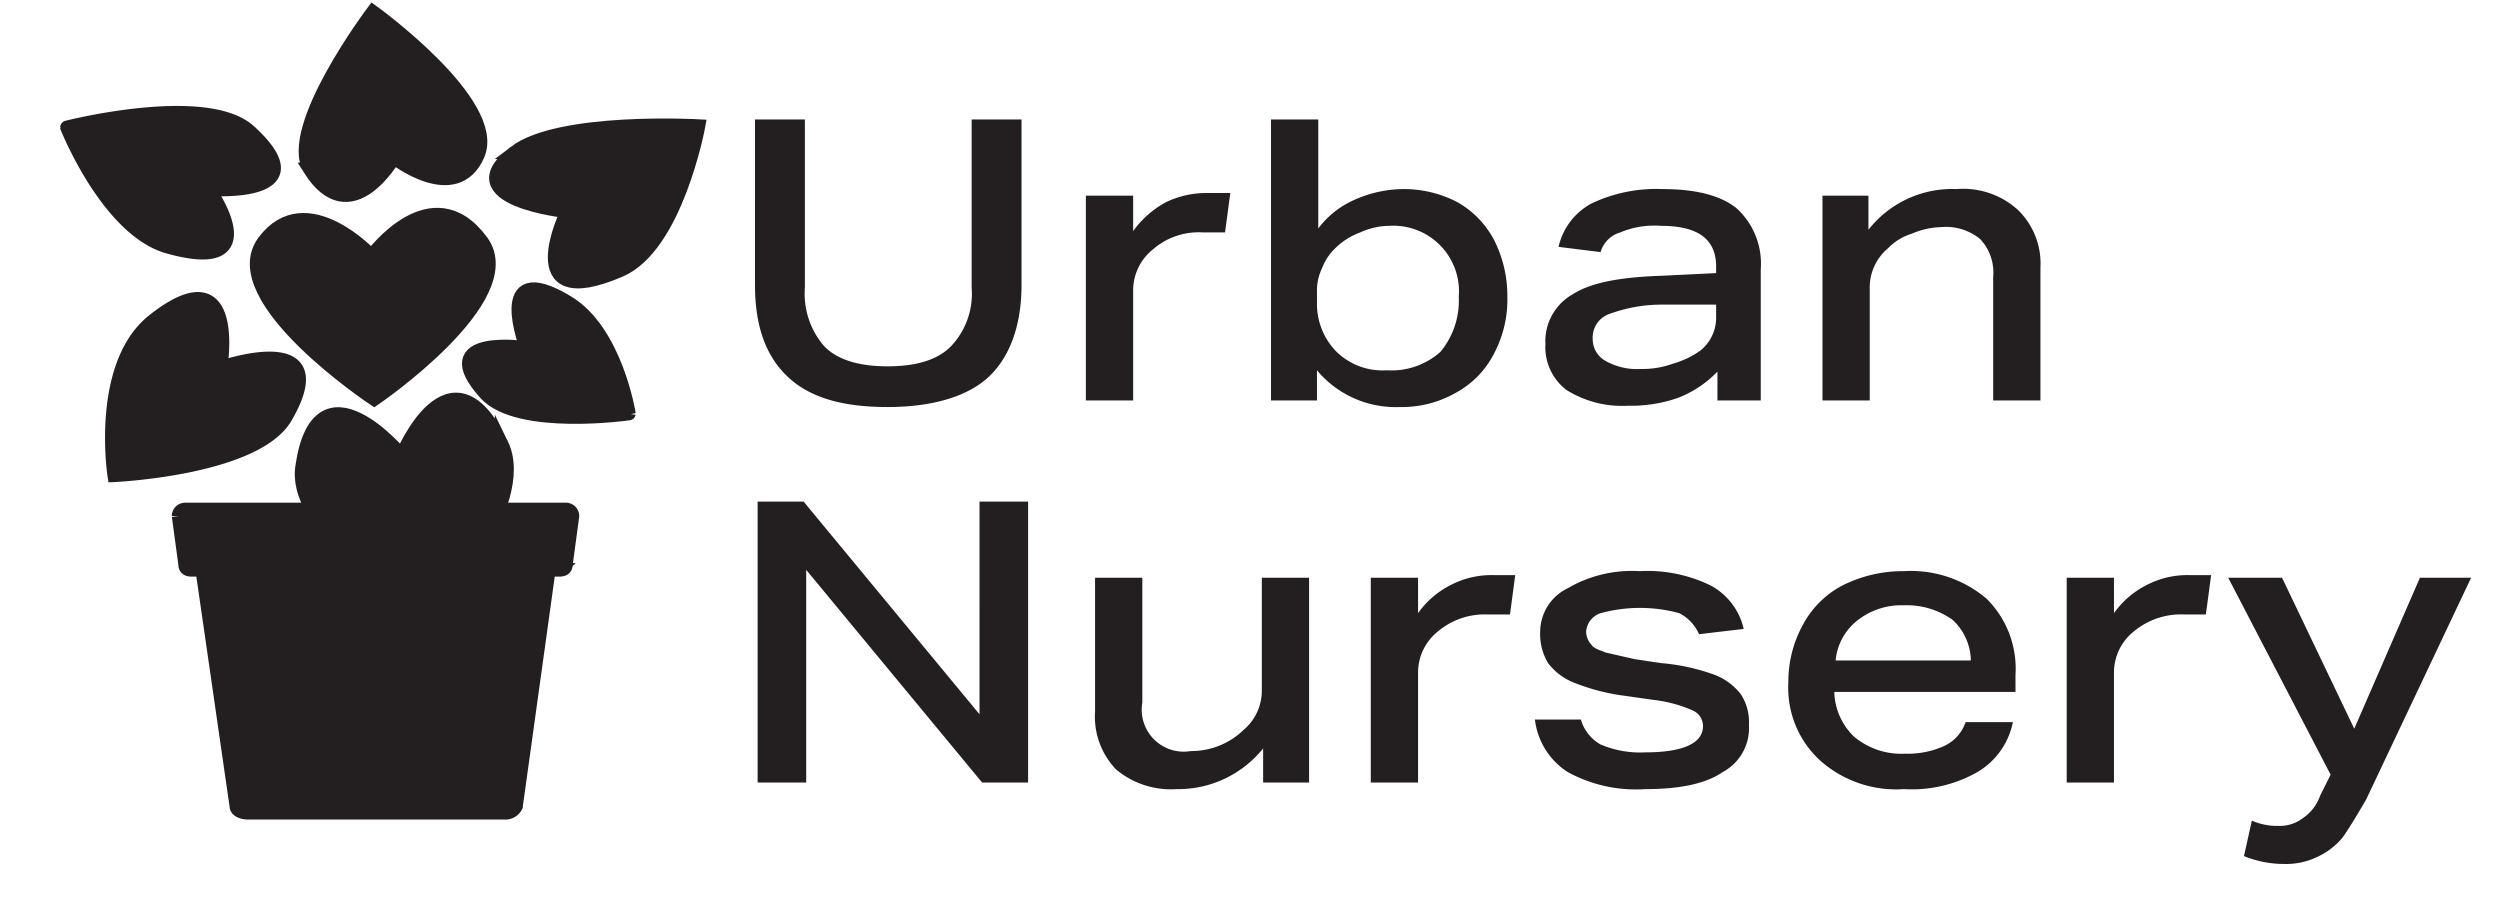 <svg xmlns="http://www.w3.org/2000/svg" width="190.4" height="68.9" viewBox="0 0 190.4 68.9"><path fill="#231f20" stroke="#231f20" stroke-miterlimit="10" stroke-width="1.03" d="M38.4 61.9H18.9c-.5 0-.9-.2-.9-.5l-2.6-18h26.4l-2.5 18a.9.9 0 0 1-.9.5zm4.2-18.5h-28c-.3 0-.5-.1-.5-.4l-.5-3.7a.5.5 0 0 1 .5-.5h29a.5.5 0 0 1 .5.5l-.5 3.7c0 .3-.2.4-.5.4zM21.8 31.7c-2.2 4-13.1 4.5-13.1 4.5s-1.3-8.4 3-11.8c6.6-5.2 5.1 3.6 5.1 3.6s8.9-3.1 5 3.7zm-9-12.9c-4.6-1.3-7.7-9.1-7.7-9.1S15.7 7 19 10c5.6 5.1-3.1 4.4-3.1 4.4s4.7 6.6-3.1 4.4z"/><path fill="#231f20" stroke="#231f20" stroke-miterlimit="10" stroke-width="1.03" d="M38.2 33.8c2.3 4.7-5.6 13.3-5.6 13.3S22.3 40.7 23 35.6c1.2-8.6 7.6-.9 7.6-.9s3.7-9 7.6-.9zm5-10.8c3.7 2.2 4.7 8.5 4.7 8.5S39.5 32.7 37 30c-4.2-4.6 3.1-3.5 3.1-3.5s-2.7-7 3.1-3.5zM23.6 12.9c-1.9-3.1 4.8-12 4.8-12s9.7 7 8 10.9-6.4.2-6.4.2-3.3 5.8-6.4.9zm15.6-1.3c3.4-2.6 14-2 14-2s-1.7 9.2-6 11c-7.9 3.4-4-4.5-4-4.5s-8.8-.9-4-4.5zm-2.5 6.8c3.1 4.3-8.2 12-8.2 12s-11.6-7.7-8.4-12 8.2 1.1 8.2 1.1 4.6-6.3 8.4-1.1z"/><path fill="#231f20" d="M74 9.1h3.8v12.6c0 3.1-.9 5.5-2.5 7S71 31 67.6 31s-5.9-.7-7.6-2.3-2.5-3.9-2.5-7V9.1h3.8v12.8a6.1 6.1 0 0 0 1.5 4.5q1.5 1.5 4.8 1.5t4.8-1.5a5.8 5.8 0 0 0 1.6-4.5zm8.7 21.4V14.9h3.6v2.7a7.4 7.4 0 0 1 2.5-2.2 7.1 7.1 0 0 1 3.2-.7h1.7l-.4 3h-1.7a5.3 5.3 0 0 0-3.8 1.3 4 4 0 0 0-1.5 3.1v8.4zm14.1 0V9.1h3.6v8.3a6.9 6.9 0 0 1 2.8-2.2 9.2 9.2 0 0 1 3.8-.8 8.8 8.8 0 0 1 4 1 7.1 7.1 0 0 1 2.8 2.9 9.4 9.4 0 0 1 1 4.3 8.8 8.8 0 0 1-1 4.3 7 7 0 0 1-2.9 3 8.3 8.3 0 0 1-4.3 1.1 7.8 7.8 0 0 1-6.3-2.8v2.3zm3.5-7.4a5.2 5.2 0 0 0 1.4 3.6 5 5 0 0 0 3.9 1.5 5.6 5.6 0 0 0 4.1-1.4 6.1 6.1 0 0 0 1.4-4.2 5 5 0 0 0-5.3-5.4 5.4 5.4 0 0 0-2.2.5 5.2 5.2 0 0 0-1.9 1.2 4 4 0 0 0-1 1.5 3.9 3.9 0 0 0-.4 1.8zm30.5 7.4v-2.2a8.3 8.3 0 0 1-3 2 10.8 10.8 0 0 1-3.8.6 8 8 0 0 1-4.7-1.2 4.1 4.1 0 0 1-1.6-3.5 4.1 4.1 0 0 1 2.1-3.8c1.4-.9 3.7-1.3 6.8-1.4l4.1-.2v-.5c0-2.1-1.4-3.1-4.2-3.1a6.7 6.7 0 0 0-3.1.5 2.2 2.2 0 0 0-1.5 1.5l-3.2-.4a5 5 0 0 1 2.5-3.3 11.5 11.5 0 0 1 5.4-1.1q3.9 0 5.7 1.5a5.7 5.7 0 0 1 1.8 4.6v10zm-.1-7.3h-4.1a11.5 11.5 0 0 0-4 .7 1.9 1.9 0 0 0-1.3 1.9 1.9 1.9 0 0 0 1 1.7 4.9 4.9 0 0 0 2.7.6 6.7 6.7 0 0 0 2.4-.4 6.8 6.8 0 0 0 2.1-1 3.2 3.2 0 0 0 1.2-2.5zm21.1 7.3v-9.4a3.7 3.7 0 0 0-1-2.9 4.1 4.1 0 0 0-3-.9 5.9 5.9 0 0 0-2.2.5 4.2 4.2 0 0 0-1.8 1.1 3.9 3.9 0 0 0-1.4 3.1v8.5h-3.6V14.9h3.5v2.6a8.1 8.1 0 0 1 6.7-3.1 6.2 6.2 0 0 1 4.7 1.6 5.7 5.7 0 0 1 1.7 4.4v10.1zm-77 29.1L61.4 43.4v16.2h-3.7V38.2h3.5l13.4 16.2V38.2h3.7v21.4zm21.4 0V57a8.3 8.3 0 0 1-6.6 3.1 6.5 6.5 0 0 1-4.6-1.5 5.8 5.8 0 0 1-1.6-4.4V44H87v9.5a3.2 3.2 0 0 0 3.7 3.7 5.7 5.7 0 0 0 4-1.6 3.9 3.9 0 0 0 1.4-3V44h3.6v15.6zm8.2 0V44h3.6v2.7a6.8 6.8 0 0 1 2.6-2.2 6.7 6.7 0 0 1 3.1-.7h1.7l-.4 3h-1.7a5.5 5.5 0 0 0-3.8 1.3 4 4 0 0 0-1.5 3.1v8.4zm25-11.3a3.3 3.3 0 0 0-1.5-1.6 11.4 11.4 0 0 0-6 0 1.6 1.6 0 0 0-1.1 1.4 1.5 1.5 0 0 0 .4 1c.2.3.6.4 1.1.6l2.2.5 2 .3a15.8 15.8 0 0 1 4.1.9 4.6 4.6 0 0 1 2 1.5 3.9 3.9 0 0 1 .6 2.3 3.8 3.8 0 0 1-2 3.6c-1.3.9-3.3 1.3-5.9 1.3a10.8 10.8 0 0 1-5.9-1.3 5.5 5.5 0 0 1-2.5-4h3.5a3.2 3.2 0 0 0 1.5 1.9 7.7 7.7 0 0 0 3.4.6c2.9 0 4.4-.7 4.4-2a1.3 1.3 0 0 0-.8-1.2 10.3 10.3 0 0 0-3-.8l-2.1-.3a15.7 15.7 0 0 1-3.9-1 4.6 4.6 0 0 1-2-1.5 4.3 4.3 0 0 1-.6-2.4 3.7 3.7 0 0 1 2.1-3.3 9.7 9.7 0 0 1 5.5-1.3 10.9 10.9 0 0 1 5.4 1.1 5 5 0 0 1 2.5 3.3zm10.3 4.4a4.9 4.9 0 0 0 1.5 3.4 5.6 5.6 0 0 0 3.9 1.3 6.7 6.7 0 0 0 3-.6 3.1 3.1 0 0 0 1.6-1.8h3.6a5.7 5.7 0 0 1-2.7 3.8 10.1 10.1 0 0 1-5.6 1.3 8.7 8.7 0 0 1-6.4-2.2 7.5 7.5 0 0 1-2.4-5.9 9 9 0 0 1 1.1-4.4 7.2 7.2 0 0 1 3-3 10.2 10.2 0 0 1 4.7-1.1 8.9 8.9 0 0 1 6.3 2.1 7.5 7.5 0 0 1 2.2 5.8v1.3zm10.4-2.4a4.3 4.3 0 0 0-1.4-3.1 6 6 0 0 0-3.7-1.1 5.4 5.4 0 0 0-3.6 1.2 4.4 4.4 0 0 0-1.6 3zm7.3 9.3V44h3.6v2.7a6.8 6.8 0 0 1 2.6-2.2 6.7 6.7 0 0 1 3.1-.7h1.7l-.4 3h-1.6a5.6 5.6 0 0 0-3.9 1.3 4 4 0 0 0-1.5 3.1v8.4zm20.1-.6l-7.8-15h4.1l5.5 11.5 5-11.5h3.9l-8 16.9c-.7 1.2-1.3 2.2-1.8 2.9a5.5 5.5 0 0 1-2 1.5 5.4 5.4 0 0 1-2.4.5 8.1 8.1 0 0 1-3.1-.6l.6-2.7a4.8 4.8 0 0 0 2 .4 2.9 2.9 0 0 0 1.9-.6 3.4 3.4 0 0 0 1.3-1.7z"/></svg>